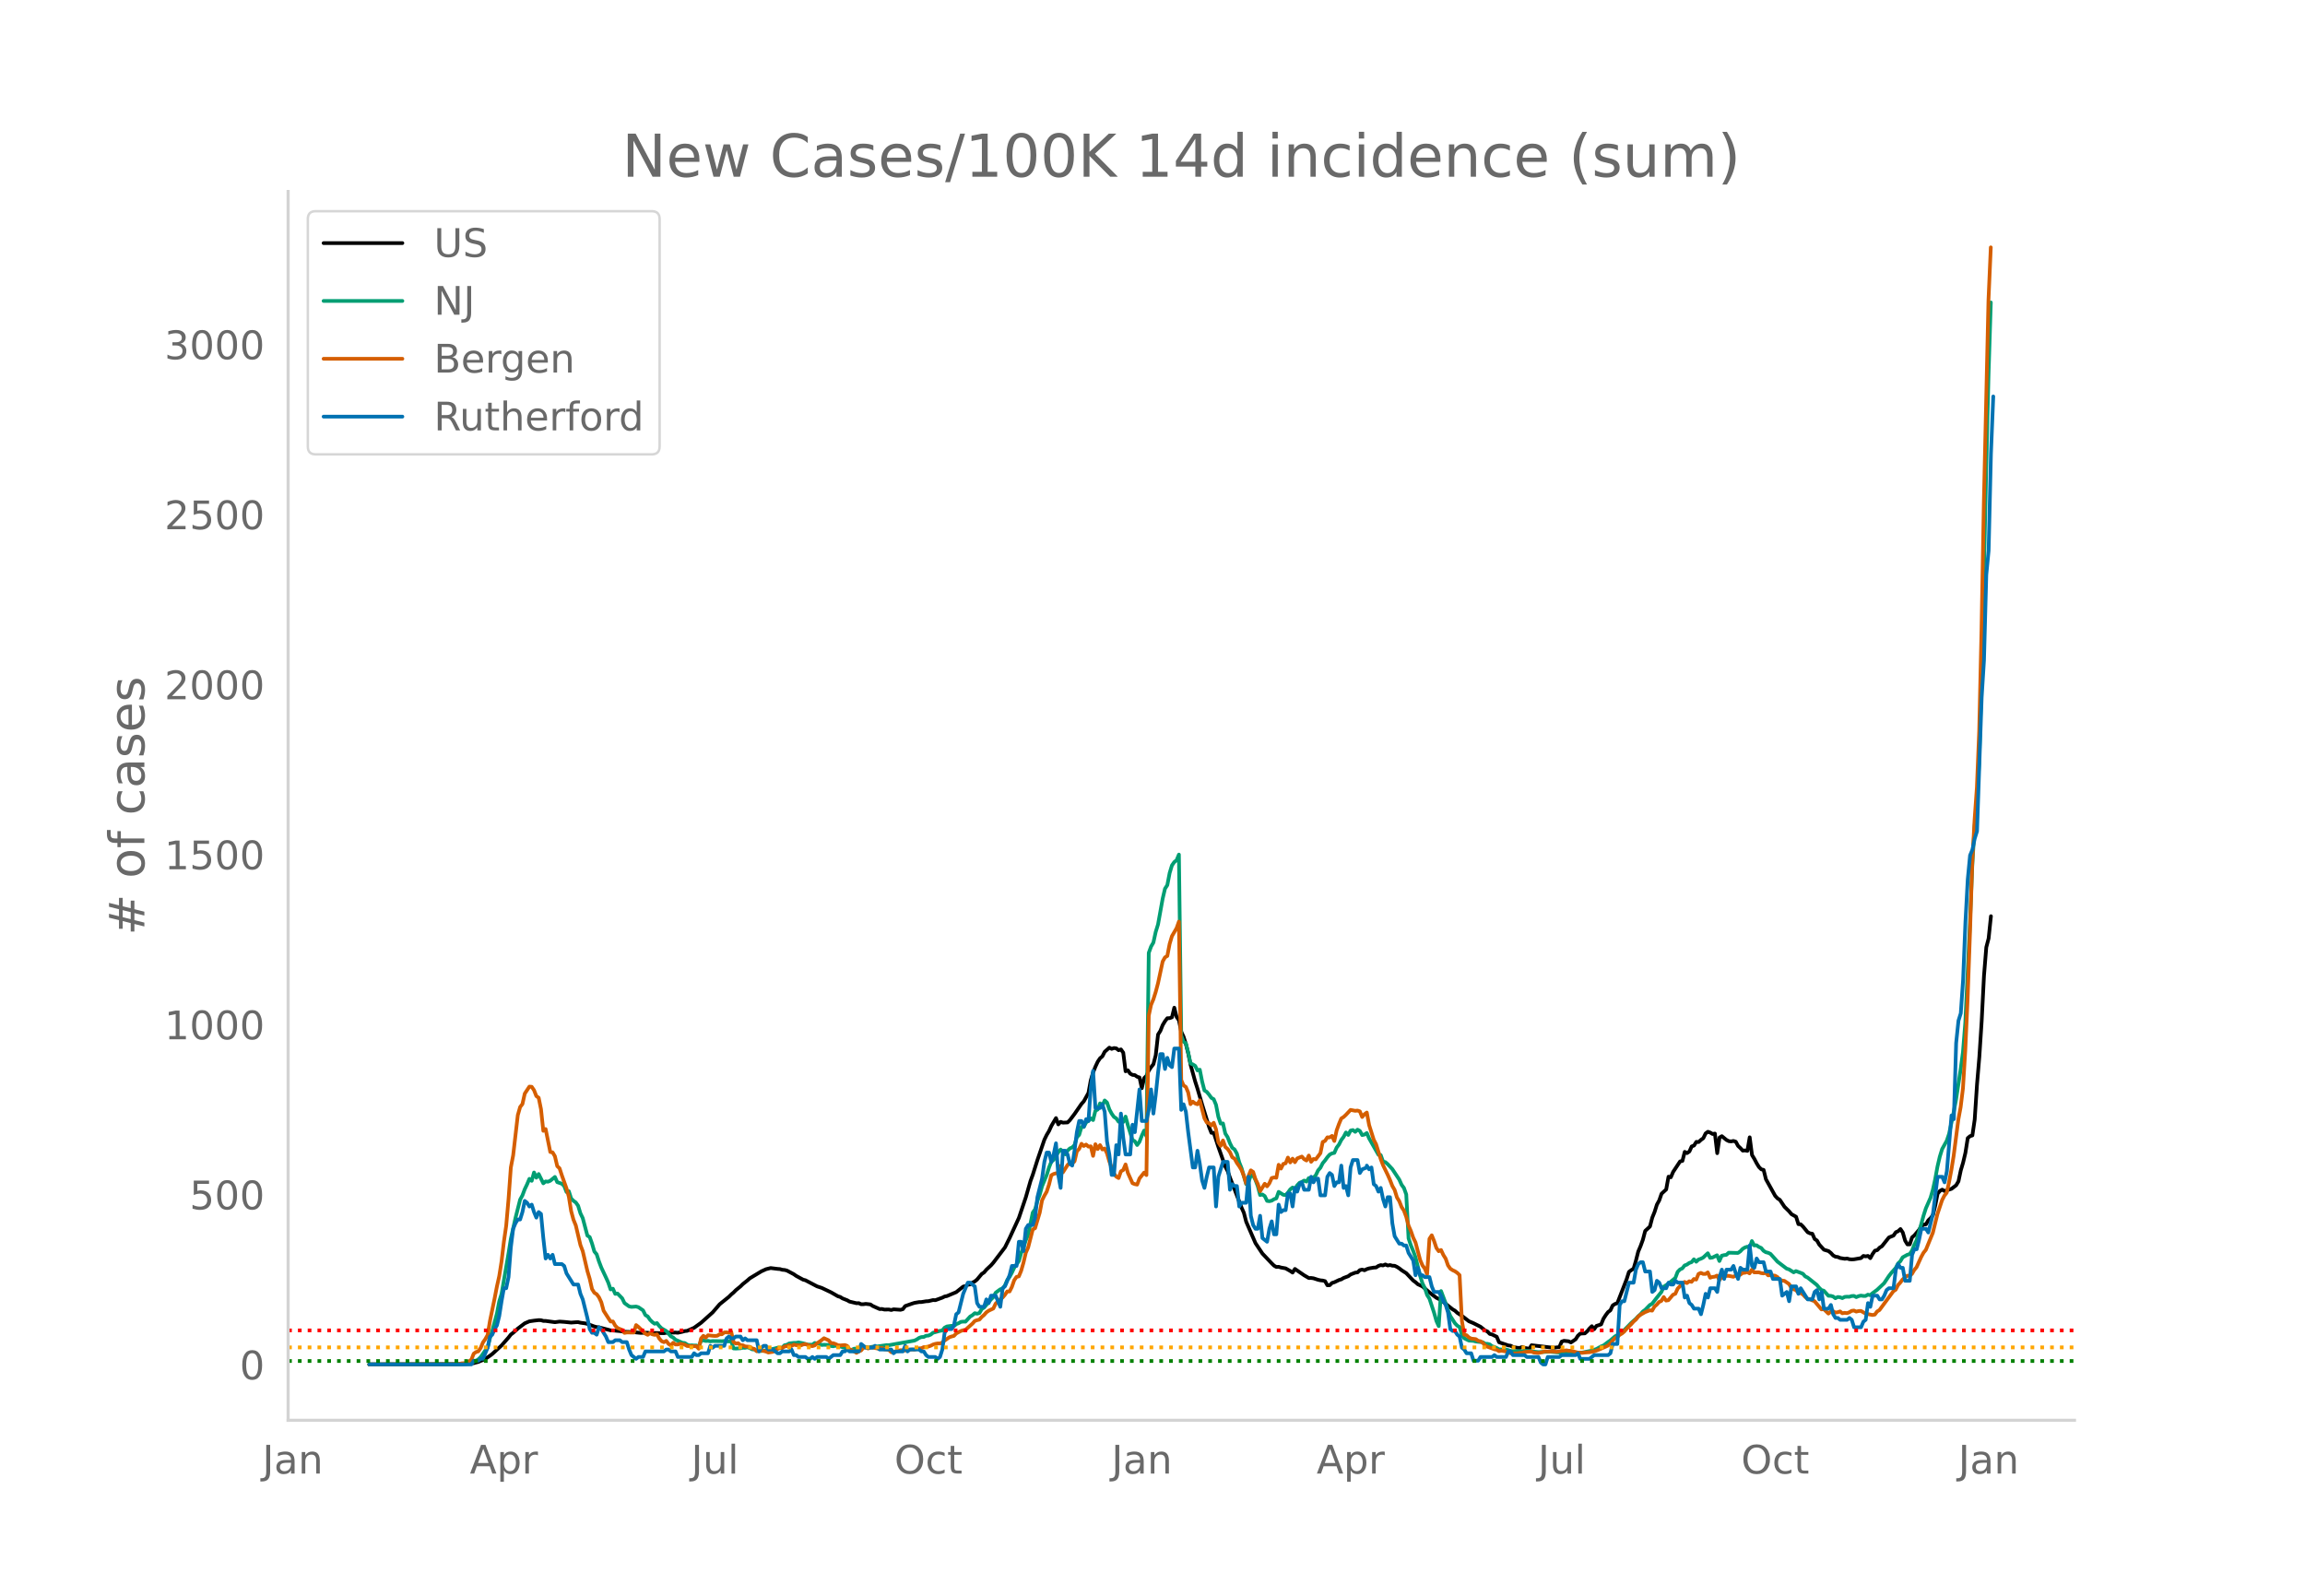 <svg height="864" viewBox="0 0 936 648" width="1248" xmlns="http://www.w3.org/2000/svg" xmlns:xlink="http://www.w3.org/1999/xlink"><defs><style>*{stroke-linecap:butt;stroke-linejoin:round}</style></defs><g id="figure_1"><path d="M0 648h936V0H0z" style="fill:#fff" id="patch_1"/><g id="axes_1"><path d="M117 576.72h725.4V77.76H117z" style="fill:none" id="patch_2"/><path clip-path="url(#pfdf7b5d69e)" d="m149.973 554.04 36.74-.09 3.77-.153 1.883-.269 1.884-.502 1.885-.785.942-.428 1.884-1.303.942-.706 3.768-3.445 2.826-3.234.942-1.202.943-.718 1.884-1.7 2.826-2.147 1.884-.81 1.884-.274 1.884-.21.942.034.943.282.942.012 3.768.516 1.884-.251 1.884.125 2.827.285 1.884-.148.942-.034.942.228 1.884.258.942.223 2.826 1.054.942.235.942.099 4.71 1.24 1.885.12 1.884.176 1.884.272 2.827.093 3.768.37 1.884-.071.942.008 1.884.303.942-.207 1.884.05 1.885.04.942-.172 3.768-.087.942.075 1.884-.411.942-.271.942-.09 2.827-1.242 2.826-2.035 4.71-4.218 1.884-2.18.942-1.108 3.769-3.04.942-.945.942-.787.942-.955 1.884-1.545.942-.929 1.884-1.497.943-.846 4.71-2.84 1.884-.858 1.884-.478 2.826.356.943.066.942.283.942.078.942.236 2.826 1.498.942.674 2.826 1.532.942.241 4.71 2.473 1.885.62 3.768 1.787 2.826 1.62.943.284.942.596 1.884.733.942.543 2.826.668.942-.034.942.444.942-.015.942-.13 1.885.216.942.64 2.826 1.254.942-.043.942.232 1.884-.013.942.203.942-.287 2.827.2.942-.268.942-1.253 2.826-1.002.942-.295 1.884-.317.942-.02 1.884-.306.943-.047 1.884-.448.942.054 2.826-1.027.942-.47.942-.184 3.768-1.59 2.827-2.256.942-.21.942-.539.942-.127.942-.746.942-.472.942-.79 1.884-2.24.942-.628.942-1.12 1.885-1.769.942-1.065 4.71-6.208 1.884-3.789 3.769-8.178 2.826-8.388 1.884-6.582.942-2.566 1.884-5.965 2.826-8.263.942-1.936.943-1.572.942-2.07 1.884-3.19.942 2.553.942-1.025.942.321 1.884-.085.942-.951 1.884-2.487 2.827-4.099.942-1.048 1.884-3.407.942-5.142.942-3.142.942-2.362.942-2.023.942-1.398.942-.796.942-1.837 1.885-1.674.942.496.942-.336.942.126.942.761.942-.339.942 1.335.942 7.555.942-.392.942 1.352.942.5.942.089.943.668.942.281.942 4.373.942-4.11.942-.92.942-2.117.942-1.405.942-1.186.942-3.653.942-8.409.942-1.475.942-2.365.942-1.57.943-1.217.942-.016.942-.357.942-3.897.942 3.762.942 1.334.942 4.657.942 2.023.942 2.965.942 3.78.942 4.595 1.884 6.842.943 2.935 1.884 6.432 2.826 9.13.942 2.368.942-.03 1.884 5.764 2.826 7.989.943 1.783.942 2.676 1.884 4.84 2.826 7.35.942 2.104.942 3.642 3.768 8.67 2.827 4.244 3.768 3.968.942.925.942.542.942-.06.942.29 1.885.339 1.884 1.07.942.637.942-1.475 3.768 2.594 1.884 1.096.942-.02.942.13 1.885.61.942.214.942.091.942.247.942 1.674.942-.035.942-.914.942-.283 1.884-.903.942-.275.942-.571 1.885-.703.942-.704 1.884-.743.942-.11.942-.921.942-.22.942.286.942-.477.942-.298 1.884-.316.943-.05.942-.635.942-.329.942.147.942-.41.942.431.942-.192.942.266.942.04.942.446.942.598.942.749 1.885 1.206 2.826 2.986.942.678.942.835 1.884.878 2.826 2.447 1.884 1.466.943.707 1.884.928 4.71 3.768.942.543.942.873 1.884 1.22 2.827 2.185 1.884.803 2.826 1.43 1.884 1.534.942.39.942.997.942.223 1.885.93.942 2.23 3.768 1.29.942.115.942.503 1.884.357.942.027.942-.404.943.45.942.103.942.306.942-1.544 8.478 1 .943-.017 1.884-.228.942-2.22.942-.326 1.884.199.942.473 1.884-1.283.942-1.453.942-.858 1.885-.102.942-.834.942-1.147.942-.929.942 1.218.942-1.337 1.884-.613.942-2.297.942-1.474.942-1.244.942-.684.942-2.008.943-.582.942-.35 3.768-9.706.942-2.964.942-.726.942-.584.942-3.239.942-3.71.942-2.212.943-2.586.942-3.589L670 498.05l.942-3.602.942-2.325.942-2.971.942-1.7.942-2.724 1.884-1.726.942-5.189.942.253.943-2.2 2.826-4.262.942-.19.942-3.679.942.5.942-.646.942-2.063.942-.359.942-1.49.942.069.942-.88.943-.671.942-1.952.942-.67.942.342.942.56.942-.16.942 7.958.942-6.35.942-.558 1.884 1.548.942.476.942.11.943-.196.942.318.942 1.716.942.876.942 1.032.942-.089.942.188.942-5.52.942 7.202.942 1.543.942 1.797.942 1.528.942.94.943.223.942 3.798 3.768 6.769.942 1.008.942.594 1.884 2.812 1.884 1.851.942 1.14 1.885 1.071.942 2.992.942.074.942.924 1.884 2.29.942.45.942.155.942 2.132.942.628.942 1.655 1.885 2.065 1.884.566.942.762.942 1.016.942.506.942.117.942.414 1.884.31.942-.106.942.284.943.075.942-.048 2.826-.487.942-.88.942.187.942-.19.942.908.942-1.709.942-1.346.942-.199.942-1.012.943-.57 2.826-3.558 1.884-.775.942-1.364.942-.412.942-.877.942 1.42.942 3.275.942 1.545.942-.015.943-2.848.942-.791 1.884-2.249.942-1.413.942-.719.942-.134.942-1.622.942-.893.942-1.227.942-3.898.942-4.777.942-1.121.943-.522.942.565 2.826-.903 1.884-1.447.942-1.595.942-4.436.942-3.174.942-3.982.942-5.955.942-.8.943-.294.942-6.453.942-14.327.942-11.103.942-14.446.942-18.459.942-11.638.942-3.586.942-9.01h0" style="fill:none;stroke:#000;stroke-linecap:round;stroke-width:1.5" id="line2d_1"/><path clip-path="url(#pfdf7b5d69e)" d="m149.973 554.04 36.74-.078 2.827-.196 1.884-.388.942-.478.942-.247.942-.684.942-.895 1.885-2.724.942-1.118.942-3.837.942-2.997 1.884-7.016.942-4.932.942-3.06 2.826-16.434.942-5.89 1.885-8.486 1.884-7.445.942-1.735.942-2.506.942-1.966.942-2.234.942.803.942-3.39.942 2.104.942-1.48 1.885 3.78.942-.778.942.124.942-.396 1.884-1.54.942 2.104 1.884.653.942.908.942 2.444.942-.314.943 2.952.942.952.942.662.942 1.328.942 3.078.942 1.954 1.884 7.09.942.603.942 2.636.942 3.216.942 1.145.942 2.908.943 2.473 1.884 4.013.942 2.088.942 2.77.942-.28.942 2.099.942-.138 1.884 1.934.942 1.937 1.884 1.355.943.196 1.884-.14.942.268 1.884 1.287.942 1.915.942.54.942 1.342.942.95.942.685.942-.267.942 1.21.943.941 1.884 1.068 1.884 2.174.942.502.942.872 2.826 1.245.942.09.942.649.942.34.943-.057.942.093.942-.031.942.61.942-2.625.942-.062.942.236.942-.051.942.205.942-.112 3.769.062.942-.094 1.884.18.942-.146.942 2.996.942.046 1.884-.112.942-.208.942.003.942-.2.943.321.942.523.942.043.942.622 1.884.005 3.768-.585 2.826-.747 1.885-.027.942-.995.942-.165.942-.547 1.884-.228h.942l.942-.206 1.884.378 1.884.547 1.885.025.942-.703 1.884.329.942.478.942-.074 1.884.063.942.426.942.11.942-.251.942.305.943.051 1.884.552.942.542.942.33.942-.11.942-.432 1.884-.056.942.017.942-.433.942-.247.942.317 1.885-.42.942.04 4.71-.672.942.023 10.363-1.86.942-.469.942-.623.942-.35.942-.031.942-.494.943-.07.942-.394.942-.755 2.826-.77.942-.157.942-1.141.942-.493 1.884-.26.942.14.942-.827.943-.359.942-.555.942-.109.942.02 1.884-2.067.942-.558.942-.81.942.211.942-.28.942-1.624.942-.588 2.827-3.322.942-.9.942-1.813 1.884-1.395.942-.273.942-1.3.942-2.197.942-1.243.942-1.735.942-2.01 1.885-2.684.942-3.312.942-2.168.942-3.02.942-2.209 1.884-8.993.942-1.323.942-3.424.942-2.504.942-3.452 1.884-4.558.943-3.04.942-2.367.942-.774 1.884-3.07.942-1.086.942.857.942 1.086.942-1.51.942-.901.942-.387.942-.95.942-3.167.943-1.018.942-3.206.942.028.942-1.867.942-.628.942-1.006.942.692.942-3.79.942-.49.942-2.5.942.995.942-2.174.943.837.942 2.747.942 1.761.942 1.33.942.609.942 1.357.942-.538.942.647.942-2.192.942 3.484 1.884 6.045.942.48.943 1.528.942-1.307.942-2.496.942-2.052.942 2.34.942-74.501.942-2.583.942-1.621.942-4.314.942-3.05 1.884-10.474.942-4.032.943-1.444.942-4.913.942-3.103.942-1.343.942-.759.942-2.279.942 73.441.942 2.545.942.642.942 3.78.942 4.385.942.41.942.58.943 1.857.942-.295.942 4.77.942 3.647.942.589.942 1.127.942 1.318.942.526.942 2.296.942 4.863.942 2.735.942-.044.942 4.101.943 1.462.942 2.46.942 1.863.942.684.942 1.695.942 3.504.942 2.359 1.884 6.514.942-.751.942-2.795.942.02.942 1.837.943 2.538.942 3.577.942-.222.942.651.942 1.946.942.126.942-.213.942-.587.942-.345.942-2.639 1.884 1.185.943.129.942-1.014.942-1.312.942-.76.942.617.942-1.505.942-1.021.942-.372.942-.54.942.417.942-1.43.942.498.942-.666.943-.965.942-1.989.942-1.079.942-1.845.942-1.116.942-1.312.942-1.053.942-.499.942-.202.942-2.15.942-1.242.942-1.858.942-1.242.943-1.798.942 1.002.942-1.766.942-.213.942.72.942-.874.942.497.942 1.696.942-.225.942-.603.942 2.185 3.769 6.606.942.164.942 2.627.942.23.942.813 1.884 2.021 2.826 4.262.942 2.112.942 1.269.943 2.632.942 17.85.942 2.844.942 2.258.942 2.602 1.884 7.551.942 3.033.942 1.866.942 2.853.942 1.47 1.884 5.728.943 3.316.942 2.107.942-14.237 1.884 4.957.942 2.823.942 2.385 1.884 2.91.942.987.942.559.942 3.241.943 1.325 1.884.912 1.884.137.942.267 1.884.195.942.088.942.608.942.036.942.235.942.757.943.266.942.435.942.558.942.031.942.143.942-.164 1.884.63 1.884.068 2.826.017.943-.142 1.884.052.942.042.942.233 1.884.205 4.71-.176 4.71.428 1.885-.04 4.71.14 1.884-.192 3.769-.794 1.884-.64 1.884-1.05.942-.352 1.884-1.43.942-.645 1.885-1.65 1.884-.962.942-.67 2.826-2.86.942-.983 1.884-1.657.942-1.019.942-.825.943-1.12.942-.68 1.884-1.944.942-.529 1.884-2.445 1.884-2.335.942-2.149 1.884-1.2 2.827-2.349.942-2.478.942-.963.942-.436.942-1.187.942-.354.942-.664.942-.31.942-1.164.942.98.942-.896.942-.317.943-.477 1.884-1.75.942 1.873.942-.14 1.884-.92.942 2.338.942-2.154.942-.242.942-.112.942-.87 3.769.099.942-.647.942-.993.942-.583.942-.304.942.51.942-2.815.942 1.783.942-.065.942.665.942.404.943 1.146.942.6.942.233.942.433 1.884 2.07.942 1.07 3.768 2.873.942.29 1.885 1.203.942-.503 1.884.702.942.39.942 1.071.942.45 3.768 3.001.942 1.16.943.928.942.254 1.884 2.074.942.017.942.262.942.71.942-.507.942.12.942.344.942-.496.942-.083.942.035.943-.298.942-.056.942.499.942-.409.942-.216.942.141.942.014.942-.542.942.22.942-.8 1.884-1.39 2.827-2.666 1.884-2.834.942-1.238 1.884-2.125.942-1.828.942-.887.942-1.598 1.884-1.05.942-.26.943-1.367.942-2.35.942-1.928 1.884-6.55.942-3.444.942-2.944 1.884-4.285.942-3.187.942-4.3.942-5.16.942-4.052.943-3.067 1.884-3.396.942-2.8 1.884-8.853.942-5.022 1.884-12.367.942-7.065.942-11.89 1.884-40.395.943-23.141.942-16.04.942-10.032.942-16.848.942-33.4 1.884-84.387.942-38.473.942-29.705h0" style="fill:none;stroke:#009e73;stroke-linecap:round;stroke-width:1.5" id="line2d_2"/><path clip-path="url(#pfdf7b5d69e)" d="m149.973 554.04 33.915-.104 2.826-.148.942-.207.942-.015 1.884-.77.942-.711.942-2.415.942-.652.942-.296.942-1.392.943-2.237.942-1.333.942-1.689.942-5.703 1.884-9.095.942-4.888.942-4.207.942-5.984.942-7.94.942-6.533.942-10.694.942-12.947.943-4.918 1.884-16.324.942-3.303.942-1.215.942-4.236 1.884-2.844.942.074.942 1.378.942 2.414.942.652.942 4.636.943 8.8.942-.727 1.884 9.318.942.163.942 1.57.942 4.014.942.874.942 2.888 1.884 5.274.942 3.362.943 5.881.942 3.466.942 2.311 1.884 8 .942 2.473 1.884 8.058.942 3.17.942 4.148.942 1.51.942.593.942 1.244.943 2.015.942 3.466 1.884 2.933.942 1.422.942-.015.942 1.704.942.948 1.884.8.942 1.185.942-.163 2.827.03.942-3.037.942.74 2.826 2.74.942.475.942-.696.942.488.942.223.942-.208.942 1.718.943 1.052.942.4.942-.503.942 1.229.942.607.942-1.096.942.711h.942l.942-.326 1.884.4.942.548 2.827.074.942.045.942.977.942-4.162.942-1.081.942.755.942-.977 1.884.207.942.074.942-.089.942-.592.943-.015.942-.726.942-.045.942.163.942-.414.942 4.192.942.607.942-.133.942.814.942.015.942.474 1.885.148.942.623.942.251.942.919.942-.356.942.045 1.884.444.942.4 1.884-.296.942-.504.942-.666.943-.386.942.03.942-.652.942-.133.942-.385.942.34.942-.577.942.237 1.884.118.942-.4.942-.133 1.885.667.942.148.942-.297.942-.859 1.884-1.303.942-.756 1.884.845.942 1.125.942.06.942.34.942.49.943.073 1.884-.163.942.341.942 1.452.942.237 1.884 1.14.942-.577.942-.386.942-1.17.942-.103.942.459.943-.34.942-.03 1.884.37 1.884-.222.942.533.942.089.942.207.942.904.942-.074.942-.356.942-.06.943-.34.942.148.942-.015.942-.385.942.06.942-.09.942.06.942-.326.942-.178.942-.059.942-.444.942-.06.943-.177.942-.326.942-.489.942-.281.942-.163.942.014.942-.37.942-.815 1.884-1.318.942-.34.942-.223.942-1.007 1.885-1.007.942-.297.942-.163 2.826-2.533.942-1.066.942-.34.942-.223.942-1.081.942-.785.942-1.082.943-.666 1.884-.89.942-1.984 1.884-1.807.942-.652.942-1.111.942-1.378.942.015.942-1.851.942-2.711.942-1.348.943-.222.942-2.281.942-3.289.942-4.014.942-2.118 1.884-7.348.942-.518 1.884-6.296.942-4.992.942-1.896.942-1.614.943-2.874.942-3.822.942-.518.942-.267.942-.118.942-2.904.942 2.622 1.884-2.962.942-.963.942.34.942-.858.942-4.06.943-1.021.942-2.06.942.89.942-.578.942.83.942-.12.942 3.882.942-4.726.942 1.956.942-1.6.942 1.763.942-.385.943 1.97.942 3.273 1.884 4.963.942 1.23.942.562.942-2.726.942-.533.942-2.266.942 3.422 1.884 4.206.942.37.943.193.942-2.503 1.884-2.37.942 1.007.942-64.762.942-4.384.942-2.237.942-2.978.942-3.555 1.884-8.813.942-1.689.943-.563.942-4.903.942-3.14 1.884-3.244.942-2.667.942 64.318.942 2.207.942.607.942 2.252.942 4.755.942-1.022.942.726.943.34.942-1.6 1.884 7.274.942 1.688.942.326.942.933.942-1.11.942 2.68.942 5.2.942 1.496.942-2.192.942 2.651.943.785.942 1.304.942 2.088.942.563.942 1.733.942 1.319.942 1.555.942 2.4.942 3.096.942-3.067.942-2.296.942.637.942 2.933.943 1.94.942 2.978 1.884-3.036.942 1.037.942-1.245.942-2.133.942-.222.942.118.942-5.273.942 1.555.942-1.91.943-.237.942-2.326.942 1.97.942-1.54.942 1.451.942-1.54 1.884-.756.942 1.067.942.533.942-2.015.942 2.548.942-1.14.943.133 1.884-2.489.942-4.562.942-.444.942-1.437.942.03.942-.608.942 2.06.942-4.311.942-2.593.942-2.251.942-.578.943-.889 1.884-2 1.884.37.942-.103.942.326.942 2.296.942-1.126.942-.696.942 5.08 1.884 5.985.943 1.822 1.884 6 .942 2.488 1.884 3.881.942 2.118.942 2.43.942 1.629.942 3.037.942 1.525.942 2.385.942 1.422.943 2.548.942 3.585.942 2.148.942 2.71.942 1.97 1.884 7.126.942 2.177.942 1.304.942 2.325.942-14.413.942-1.437.942 2.311.943 2.83.942 1.318.942-.489.942 2.015.942 1.496.942 2.725.942 1.348.942.622.942.43.942.652.942.918.942 18.575.943 5.6.942.222.942.903.942.474 1.884.223.942.666.942.193.942.622.942 1.052.942.548 1.884.681.943.356.942.177.942.593.942-.193 1.884.311.942.43.942.281.942.119 1.884-.06.942-.192.942-.044.943-.311 1.884-.178h.942l.942.4 1.884.192 1.884-.444.942-.252.942.104 1.884-.045 1.885.149 1.884-.445.942-.015.942-.148.942.163.942.015 2.826.74 1.884.09.943-.134 1.884-.118 1.884-.311 1.884-.726 2.826-1.215.942-.46.942-.858.942-1.156.943-.962.942-.49.942-.858.942-.563.942-.785.942-1.126 1.884-1.867.942-1.066.942-.815.942-1.2.942-.755 1.885-1.067 1.884-.74.942.148.942-1.644.942-.8.942-1.082.942-.43.942-1.555.942 1.422.942-.148 1.885-2.222.942-.385.942-2.088.942-.993.942-.726.942-.992.942.444.942-.726.942.237.942-1.155.942.222.942-2.28.942-.43.943.414.942.015.942-.637.942 2.163.942-.311.942-.104.942-.444.942 1.822.942-1.17.942-.326.942-.193.942-.03 1.885.385.942-.459.942-.044.942-.326.942-.726.942-.089.942-.296.942.548.942-1.496.942 1.096 1.884-.015.942.311.943.119.942-.252.942 1.037.942-.044 1.884.192.942.548.942 1.111.942.326.942.104 1.884 1.259.942 1.54.943.637.942.311.942 1.037.942.178.942.563.942 1.022.942.785.942.074.942.519.942.325 2.827 3.348.942-.118 1.884 1.807.942-.785.942-.178.942.563.942-.133.942-.341.942.755.942-.177.942.118.942-.326.943-.592.942-.134.942.43.942-.222.942-.06 1.884 1.097 2.826.577.942-.177.942-1.26.942-.577 5.653-7.644.942-.622.942-1.881.942-1.037.942-1.259 1.884-1.51.942.029.943-.74.942-1.616.942-1.14 1.884-4.148.942-1.718.942-1.155 2.826-6.903 1.884-7.644 1.885-5.643.942-1.837.942-1.185.942-4.252.942-4.947.942-5.851 1.884-14.606.942-5.08.942-7.688.942-15.361.942-20.812.942-26.071.943-29.181.942-17.39.942-13.332.942-22.93.942-40.914.942-51.667 1.884-82.36.942-21.434h0" style="fill:none;stroke:#d55e00;stroke-linecap:round;stroke-width:1.5" id="line2d_3"/><path clip-path="url(#pfdf7b5d69e)" d="M149.973 554.04h41.451l.942-1.509h1.884l.942-.754h.943l1.884-4.527.942-4.527.942-.754.942-2.263.942-1.51.942-3.772.942-6.035.942-5.281h.942l.942-4.527.942-12.071.943-7.544.942-2.264.942-1.509h.942l.942-3.017.942-4.527.942.754.942 1.51.942-.755.942 3.018.942 2.263.942-2.263.942.754.943 9.808.942 8.299.942-1.51.942 1.51.942-1.51.942 3.773h2.826l.942.754.942 3.018 2.827 4.527h1.884l.942 3.772.942 2.263 1.884 7.545.942 4.527.942 1.508h.942l.942.755.942-3.018.943.755 1.884 3.017.942 2.264h1.884l.942-.755h1.884l.942.755h1.884l.942 3.017.943 2.264 1.884 1.509.942-.755h1.884l.942-2.263h7.537l.942-.755h.942l.942.755h1.884l.942 2.263h5.653l.942-1.509.942.755h.942l.942-.755h2.826l.942-3.017.942.754.942-.754h3.769l.942-3.018.942-.755.942.755h.942l.942-.755h1.884l.942 1.51.942-.755.942.754h3.769l.942 4.527.942-1.509.942-.754h.942l.942 1.508h1.884l1.884 1.51h.943l.942-.755h2.826l.942-.755.942 2.264h.942l.942.754h2.826l.942.755h.943l.942-.755.942.755.942-.755h3.768l.942.755 1.884-1.51h2.827l.942-1.508h.942l.942-.755.942.755h3.768l.942-3.018 1.884 1.509h2.827l.942-.754 1.884 1.508h4.71l.942 1.51.942-.755h2.827l.942-2.263.942 2.263.942-.755h3.768l.942.755h.942l.942 1.509.943.754h2.826l.942.755.942-.755.942-3.018.942-6.79.942-1.508h1.884l.942-1.51.942-4.526.943-.754 1.884-7.545 1.884-4.527h.942l1.884 1.51.942 6.79.942 1.508h1.884l.942-3.018.943 1.51.942-3.018h1.884l1.884 4.526.942-7.544.942-.755 1.884-4.526.942-3.773h1.884l.943-9.807h.942l.942 3.772.942-9.053.942-1.51h1.884l.942-3.017.942-8.299 1.884-7.544.942-6.79.942-3.773h.943l.942 3.773.942-3.018.942-4.527.942 12.826.942 5.28.942-15.088h.942l.942 1.509.942 3.772.942.754.942-6.035.942-7.545.943-4.526h.942l.942 2.263.942-3.018.942.755.942-13.58.942-6.79.942 15.089h1.884l.942-1.51.942 3.019.943 12.07.942 5.282.942 8.299h.942l.942-12.071.942 3.772.942-16.598.942 9.808.942 6.79h1.884l.942-12.071.942 3.017 1.885-17.352.942 12.826h1.884l.942-4.527.942-8.299.942 9.808.942-7.544.942-9.054.942-7.544h.942l.942 6.035.943-4.526.942 3.017.942.755.942-7.545h1.884l.942 24.897.942-2.263.942 3.018.942 8.298 1.884 14.335h.942l.943-6.79.942 5.281.942 6.79.942 3.018.942-4.527.942-3.772h1.884l.942 15.843.942-12.07 1.884-6.036h1.885l.942 11.316.942-2.263.942.754h.942l.942 8.3.942-1.51h1.884l.942-10.562.942 15.843.942 3.773.942 1.509h.943l.942-5.282.942 9.054 1.884 1.509.942-5.281.942-3.018.942 5.28h.942l.942-12.07.942 3.018.942-.755h.943l.942-6.79h.942l.942 5.281.942-7.544.942 1.509.942-3.018.942-.755.942 3.018h1.884l.942-5.28.942 2.262.943-1.508h.942l.942 6.79h1.884l.942-7.545.942-1.509.942.755.942 4.526.942-1.509h.942l.942-6.79.942 9.054.943-.755.942 3.773.942-11.317.942-3.018h1.884l.942 5.281.942-1.509 1.884-.754v-.755l.942 1.51.942-.755.942 6.79.943.754.942 2.264.942-1.51.942 4.527.942 3.018.942-3.772h.942l.942 10.562.942 5.281 1.884 3.018h.942l.942.755h.943l.942 3.017 1.884 3.018.942 6.036.942-3.018.942 3.018h.942l.942.754h1.884l.942 3.772.942 2.264h1.885l.942 1.509.942 2.263.942 1.509.942 3.018.942 6.79.942.754h.942l.942 1.509.942.754.942 4.527.943.754.942 1.51h1.884l.942 3.017h1.884l.942-1.509h4.71l.943-.754.942.754h3.768l.942-2.263h.942l.942 1.509h4.71l.943.754h4.71l.942 2.264.942.754h.942l.942-3.018h4.71l.943-.754h5.652l.942-.755.942 2.264h3.769l1.884-1.51h5.652l.942-.754.942-3.772h1.885l.942-15.843.942-1.51h.942l1.884-7.544h1.884l.942-5.28.942-2.264.942-.754h.943l.942 3.772H670l.942 8.299.942-.755.942-3.772.942.754.942 2.264h1.884l.942-2.264.942.755h.943l.942-1.509.942.754h1.884l.942 6.036.942-.754.942 3.017.942.755.942 1.509h1.884l.942 2.263.943-3.772.942-4.527.942 1.509.942-3.772h1.884l.942 1.509.942-6.036.942-3.018.942 3.773.942-3.773h1.884l.943-1.509.942 3.018.942 2.264.942-4.527.942.754h1.884l.942-9.807.942 8.298.942.755.942-3.772.942 1.509h1.885l.942 3.772h1.884l.942 3.018h2.826l.942 6.79 1.884-1.51.942 3.773.942-6.036h1.885l.942 3.018.942-2.263 2.826 4.526h1.884l.942-3.017.942-.755.942 3.772.943-3.017.942 6.79h1.884l.942-1.51.942 3.773.942 1.509h.942l.942.754h2.826l.942-.754.943.754.942 3.018h2.826l.942-2.263.942-.755.942-6.79.942 1.51.942-4.527h1.884l.942 1.508h.943l.942-1.508.942-2.264.942-.754h1.884l.942-7.545.942-2.263.942 1.509h.942l.942 5.281h1.884l.943-10.562.942-2.264h.942l.942-3.772.942-4.526h1.884l.942 1.508 1.884-7.544 1.884-15.089h1.885l.942 2.263.942-4.526 1.884-22.634.942 1.51.942-30.933.942-9.053.942-3.018.942-13.58.942-23.388.942-17.352.942-9.808.943-2.263.942-4.527.942-3.018 1.884-54.32.942-15.088.942-34.705.942-9.808.942-39.23.942-23.389h0" style="fill:none;stroke:#0072b2;stroke-linecap:round;stroke-width:1.5" id="line2d_4"/><path clip-path="url(#pfdf7b5d69e)" d="M117 552.66h725.4" style="fill:none;stroke:green;stroke-dasharray:1.5,2.475;stroke-dashoffset:0;stroke-width:1.5" id="line2d_5"/><path clip-path="url(#pfdf7b5d69e)" d="M117 547.136h725.4" style="fill:none;stroke:orange;stroke-dasharray:1.5,2.475;stroke-dashoffset:0;stroke-width:1.5" id="line2d_6"/><path clip-path="url(#pfdf7b5d69e)" d="M117 540.231h725.4" style="fill:none;stroke:red;stroke-dasharray:1.5,2.475;stroke-dashoffset:0;stroke-width:1.5" id="line2d_7"/><path d="M117 576.72V77.76" style="fill:none;stroke:#d3d3d3;stroke-linecap:square;stroke-linejoin:miter;stroke-width:1.25" id="patch_3"/><path d="M117 576.72h725.4" style="fill:none;stroke:#d3d3d3;stroke-linecap:square;stroke-linejoin:miter;stroke-width:1.25" id="patch_4"/><g id="matplotlib.axis_1"><g id="xtick_1"><g style="fill:#696969" transform="matrix(.16 0 0 -.16 106.552 598.378)" id="text_1"><defs><path d="M9.813 72.906h9.859V5.078q0-13.187-5-19.14-5-5.954-16.094-5.954h-3.75v8.297h3.078q6.531 0 9.219 3.672Q9.813-4.39 9.813 5.078z" id="DejaVuSans-74"/><path d="M34.281 27.484q-10.89 0-15.093-2.484-4.204-2.484-4.204-8.5 0-4.781 3.157-7.594 3.156-2.797 8.562-2.797 7.485 0 12 5.297 4.516 5.297 4.516 14.078v2zm17.922 3.72V0H43.22v8.297Q40.14 3.328 35.547.953q-4.594-2.375-11.234-2.375-8.391 0-13.36 4.719Q6 8.016 6 15.922q0 9.219 6.172 13.906 6.187 4.688 18.437 4.688h12.61v.89q0 6.203-4.078 9.594-4.078 3.39-11.453 3.39-4.688 0-9.141-1.124-4.438-1.125-8.531-3.375v8.312q4.921 1.906 9.562 2.844 4.64.953 9.031.953 11.875 0 17.735-6.156 5.86-6.14 5.86-18.64z" id="DejaVuSans-97"/><path d="M54.89 33.016V0h-8.984v32.719q0 7.765-3.031 11.61-3.031 3.858-9.078 3.858-7.281 0-11.484-4.64-4.204-4.625-4.204-12.64V0H9.08v54.688h9.03v-8.5q3.235 4.937 7.594 7.374Q30.078 56 35.797 56q9.422 0 14.25-5.828 4.844-5.828 4.844-17.156z" id="DejaVuSans-110"/></defs><use xlink:href="#DejaVuSans-74"/><use x="29.492" xlink:href="#DejaVuSans-97"/><use x="90.771" xlink:href="#DejaVuSans-110"/></g></g><g id="xtick_2"><g style="fill:#696969" transform="matrix(.16 0 0 -.16 190.773 598.378)" id="text_2"><defs><path d="M34.188 63.188 20.797 26.906h26.812zm-5.579 9.718h11.188L67.578 0h-10.25l-6.64 18.703h-32.86L11.188 0H.78z" id="DejaVuSans-65"/><path d="M18.11 8.203v-29H9.077v75.484h9.031v-8.296q2.844 4.875 7.157 7.234Q29.594 56 35.594 56q9.968 0 16.187-7.906 6.235-7.907 6.235-20.797T51.78 6.484q-6.218-7.906-16.187-7.906-6 0-10.328 2.375-4.313 2.375-7.157 7.25zm30.578 19.094q0 9.906-4.079 15.547-4.078 5.64-11.203 5.64-7.14 0-11.218-5.64-4.079-5.64-4.079-15.547 0-9.906 4.078-15.547 4.079-5.64 11.22-5.64 7.124 0 11.202 5.64t4.078 15.547z" id="DejaVuSans-112"/><path d="M41.11 46.297q-1.516.875-3.297 1.281Q36.03 48 33.89 48q-7.625 0-11.703-4.953-4.079-4.953-4.079-14.234V0H9.08v54.688h9.03v-8.5q2.844 4.984 7.375 7.39Q30.031 56 36.531 56q.922 0 2.047-.125 1.125-.11 2.484-.36z" id="DejaVuSans-114"/></defs><use xlink:href="#DejaVuSans-65"/><use x="68.408" xlink:href="#DejaVuSans-112"/><use x="131.885" xlink:href="#DejaVuSans-114"/></g></g><g id="xtick_3"><g style="fill:#696969" transform="matrix(.16 0 0 -.16 280.69 598.378)" id="text_3"><defs><path d="M8.5 21.578v33.11h8.984V21.922q0-7.766 3.016-11.656 3.031-3.875 9.094-3.875 7.265 0 11.484 4.64 4.234 4.64 4.234 12.656v31h8.985V0h-8.984v8.406Q42.047 3.422 37.718 1q-4.313-2.422-10.032-2.422-9.421 0-14.312 5.86Q8.5 10.296 8.5 21.578zM31.11 56z" id="DejaVuSans-117"/><path d="M9.422 75.984h8.984V0H9.422z" id="DejaVuSans-108"/></defs><use xlink:href="#DejaVuSans-74"/><use x="29.492" xlink:href="#DejaVuSans-117"/><use x="92.871" xlink:href="#DejaVuSans-108"/></g></g><g id="xtick_4"><g style="fill:#696969" transform="matrix(.16 0 0 -.16 363.181 598.378)" id="text_4"><defs><path d="M39.406 66.219q-10.75 0-17.078-8.016-6.312-8-6.312-21.828 0-13.766 6.312-21.781 6.328-8 17.078-8 10.735 0 17.016 8 6.281 8.015 6.281 21.781 0 13.828-6.281 21.828-6.281 8.016-17.016 8.016zm0 8q15.328 0 24.5-10.281 9.188-10.282 9.188-27.563 0-17.234-9.188-27.516-9.172-10.28-24.5-10.28-15.375 0-24.593 10.25-9.204 10.265-9.204 27.546t9.204 27.563q9.218 10.28 24.593 10.28z" id="DejaVuSans-79"/><path d="M48.781 52.594v-8.407q-3.812 2.11-7.64 3.157-3.828 1.047-7.735 1.047-8.75 0-13.593-5.547-4.829-5.532-4.829-15.547 0-10.016 4.829-15.563 4.843-5.53 13.593-5.53 3.907 0 7.735 1.046 3.828 1.047 7.64 3.156V2.094Q45.016.344 40.984-.531q-4.015-.89-8.562-.89-12.36 0-19.64 7.765-7.266 7.765-7.266 20.953 0 13.375 7.343 21.031Q20.22 56 33.016 56q4.14 0 8.093-.86 3.953-.843 7.672-2.546z" id="DejaVuSans-99"/><path d="M18.313 70.219V54.688h18.5v-6.985h-18.5V18.016q0-6.688 1.828-8.594 1.828-1.906 7.453-1.906h9.218V0h-9.218q-10.407 0-14.36 3.875-3.953 3.89-3.953 14.14v29.688H2.687v6.984h6.594V70.22z" id="DejaVuSans-116"/></defs><use xlink:href="#DejaVuSans-79"/><use x="78.711" xlink:href="#DejaVuSans-99"/><use x="133.691" xlink:href="#DejaVuSans-116"/></g></g><g id="xtick_5"><g style="fill:#696969" transform="matrix(.16 0 0 -.16 451.352 598.378)" id="text_5"><use xlink:href="#DejaVuSans-74"/><use x="29.492" xlink:href="#DejaVuSans-97"/><use x="90.771" xlink:href="#DejaVuSans-110"/></g></g><g id="xtick_6"><g style="fill:#696969" transform="matrix(.16 0 0 -.16 534.632 598.378)" id="text_6"><use xlink:href="#DejaVuSans-65"/><use x="68.408" xlink:href="#DejaVuSans-112"/><use x="131.885" xlink:href="#DejaVuSans-114"/></g></g><g id="xtick_7"><g style="fill:#696969" transform="matrix(.16 0 0 -.16 624.548 598.378)" id="text_7"><use xlink:href="#DejaVuSans-74"/><use x="29.492" xlink:href="#DejaVuSans-117"/><use x="92.871" xlink:href="#DejaVuSans-108"/></g></g><g id="xtick_8"><g style="fill:#696969" transform="matrix(.16 0 0 -.16 707.04 598.378)" id="text_8"><use xlink:href="#DejaVuSans-79"/><use x="78.711" xlink:href="#DejaVuSans-99"/><use x="133.691" xlink:href="#DejaVuSans-116"/></g></g><g id="xtick_9"><g style="fill:#696969" transform="matrix(.16 0 0 -.16 795.21 598.378)" id="text_9"><use xlink:href="#DejaVuSans-74"/><use x="29.492" xlink:href="#DejaVuSans-97"/><use x="90.771" xlink:href="#DejaVuSans-110"/></g></g></g><g id="matplotlib.axis_2"><g id="ytick_1"><g style="fill:#696969" transform="matrix(.16 0 0 -.16 97.32 560.119)" id="text_10"><defs><path d="M31.781 66.406q-7.61 0-11.453-7.5Q16.5 51.422 16.5 36.375q0-14.984 3.828-22.484 3.844-7.5 11.453-7.5 7.672 0 11.5 7.5 3.844 7.5 3.844 22.484 0 15.047-3.844 22.531-3.828 7.5-11.5 7.5zm0 7.813q12.266 0 18.735-9.703 6.468-9.688 6.468-28.141 0-18.406-6.468-28.11-6.47-9.687-18.735-9.687-12.25 0-18.718 9.688-6.47 9.703-6.47 28.109 0 18.453 6.47 28.14Q19.53 74.22 31.78 74.22z" id="DejaVuSans-48"/></defs><use xlink:href="#DejaVuSans-48"/></g></g><g id="ytick_2"><g style="fill:#696969" transform="matrix(.16 0 0 -.16 76.96 491.076)" id="text_11"><defs><path d="M10.797 72.906h38.719v-8.312H19.828v-17.86q2.14.735 4.281 1.094 2.157.36 4.313.36 12.203 0 19.328-6.688 7.14-6.688 7.14-18.11 0-11.765-7.328-18.296-7.328-6.516-20.656-6.516-4.593 0-9.36.781-4.75.782-9.827 2.344v9.922q4.39-2.39 9.078-3.563 4.687-1.171 9.906-1.171 8.453 0 13.375 4.437 4.938 4.438 4.938 12.063 0 7.609-4.938 12.047-4.922 4.453-13.375 4.453-3.953 0-7.89-.875-3.922-.875-8.016-2.735z" id="DejaVuSans-53"/></defs><use xlink:href="#DejaVuSans-53"/><use x="63.623" xlink:href="#DejaVuSans-48"/><use x="127.246" xlink:href="#DejaVuSans-48"/></g></g><g id="ytick_3"><g style="fill:#696969" transform="matrix(.16 0 0 -.16 66.78 422.033)" id="text_12"><defs><path d="M12.406 8.297h16.11v55.625l-17.532-3.516v8.985l17.438 3.515h9.86V8.296H54.39V0H12.406z" id="DejaVuSans-49"/></defs><use xlink:href="#DejaVuSans-49"/><use x="63.623" xlink:href="#DejaVuSans-48"/><use x="127.246" xlink:href="#DejaVuSans-48"/><use x="190.869" xlink:href="#DejaVuSans-48"/></g></g><g id="ytick_4"><g style="fill:#696969" transform="matrix(.16 0 0 -.16 66.78 352.99)" id="text_13"><use xlink:href="#DejaVuSans-49"/><use x="63.623" xlink:href="#DejaVuSans-53"/><use x="127.246" xlink:href="#DejaVuSans-48"/><use x="190.869" xlink:href="#DejaVuSans-48"/></g></g><g id="ytick_5"><g style="fill:#696969" transform="matrix(.16 0 0 -.16 66.78 283.947)" id="text_14"><defs><path d="M19.188 8.297h34.421V0H7.33v8.297q5.609 5.812 15.296 15.594 9.703 9.797 12.188 12.64 4.734 5.313 6.609 9 1.89 3.688 1.89 7.25 0 5.813-4.078 9.469-4.078 3.672-10.625 3.672-4.64 0-9.797-1.61-5.14-1.609-11-4.89v9.969Q13.767 71.78 18.938 73q5.188 1.219 9.485 1.219 11.328 0 18.062-5.672 6.735-5.656 6.735-15.125 0-4.5-1.688-8.531-1.672-4.016-6.125-9.485-1.218-1.422-7.765-8.187-6.532-6.766-18.453-18.922z" id="DejaVuSans-50"/></defs><use xlink:href="#DejaVuSans-50"/><use x="63.623" xlink:href="#DejaVuSans-48"/><use x="127.246" xlink:href="#DejaVuSans-48"/><use x="190.869" xlink:href="#DejaVuSans-48"/></g></g><g id="ytick_6"><g style="fill:#696969" transform="matrix(.16 0 0 -.16 66.78 214.904)" id="text_15"><use xlink:href="#DejaVuSans-50"/><use x="63.623" xlink:href="#DejaVuSans-53"/><use x="127.246" xlink:href="#DejaVuSans-48"/><use x="190.869" xlink:href="#DejaVuSans-48"/></g></g><g id="ytick_7"><g style="fill:#696969" transform="matrix(.16 0 0 -.16 66.78 145.86)" id="text_16"><defs><path d="M40.578 39.313Q47.656 37.797 51.625 33q3.984-4.781 3.984-11.813 0-10.78-7.422-16.703-7.421-5.906-21.093-5.906-4.578 0-9.438.906-4.86.907-10.031 2.72v9.515q4.094-2.39 8.969-3.61 4.89-1.218 10.218-1.218 9.266 0 14.125 3.656 4.86 3.656 4.86 10.64 0 6.454-4.516 10.079-4.515 3.64-12.562 3.64h-8.5v8.11h8.89q7.266 0 11.125 2.906 3.86 2.906 3.86 8.375 0 5.61-3.985 8.61-3.968 3.015-11.39 3.015-4.063 0-8.703-.89-4.641-.876-10.203-2.72v8.782q5.624 1.562 10.53 2.344 4.907.78 9.25.78 11.235 0 17.766-5.109 6.547-5.093 6.547-13.78 0-6.063-3.468-10.235-3.47-4.172-9.86-5.782z" id="DejaVuSans-51"/></defs><use xlink:href="#DejaVuSans-51"/><use x="63.623" xlink:href="#DejaVuSans-48"/><use x="127.246" xlink:href="#DejaVuSans-48"/><use x="190.869" xlink:href="#DejaVuSans-48"/></g></g><g style="fill:#696969" transform="matrix(0 -.2 -.2 0 58.62 379.813)" id="text_17"><defs><path d="M51.125 44H36.922l-4.11-16.313h14.313zm-7.328 27.781-5.078-20.265h14.265L58.11 71.78h7.813L60.89 51.516h15.234V44h-17.14l-4-16.313h15.53V20.22H53.079L48 0h-7.813l5.032 20.219H30.906L25.875 0h-7.86l5.079 20.219H7.719v7.468h17.187L29 44H13.281v7.516h17.625l4.985 20.265z" id="DejaVuSans-35"/><path d="M30.61 48.39q-7.22 0-11.422-5.64-4.204-5.64-4.204-15.453 0-9.813 4.172-15.453 4.188-5.64 11.453-5.64 7.188 0 11.375 5.655 4.203 5.672 4.203 15.438 0 9.719-4.203 15.406-4.187 5.688-11.375 5.688zm0 7.61q11.718 0 18.406-7.625 6.703-7.61 6.703-21.078 0-13.422-6.703-21.078-6.688-7.64-18.407-7.64-11.765 0-18.437 7.64-6.656 7.656-6.656 21.078 0 13.469 6.656 21.078Q18.844 56 30.609 56z" id="DejaVuSans-111"/><path d="M37.11 75.984V68.5h-8.594q-4.828 0-6.72-1.953-1.874-1.953-1.874-7.031v-4.828h14.797v-6.985H19.922V0H10.89v47.703H2.297v6.984h8.594V58.5q0 9.125 4.25 13.297 4.25 4.187 13.468 4.187z" id="DejaVuSans-102"/><path d="M44.281 53.078v-8.5q-3.797 1.953-7.906 2.922-4.094.984-8.5.984-6.688 0-10.031-2.047-3.344-2.046-3.344-6.156 0-3.125 2.39-4.906 2.391-1.781 9.626-3.39l3.078-.688q9.562-2.047 13.593-5.781 4.032-3.735 4.032-10.422 0-7.625-6.032-12.078-6.03-4.438-16.578-4.438-4.39 0-9.156.86Q10.688.296 5.422 2v9.281q4.984-2.594 9.812-3.89 4.829-1.282 9.579-1.282 6.343 0 9.75 2.172 3.421 2.172 3.421 6.125 0 3.656-2.468 5.61-2.453 1.953-10.813 3.765l-3.125.735q-8.344 1.75-12.062 5.39-3.704 3.64-3.704 9.985 0 7.718 5.47 11.906Q16.75 56 26.811 56q4.97 0 9.36-.734 4.406-.72 8.11-2.188z" id="DejaVuSans-115"/><path d="M56.203 29.594v-4.39H14.891q.593-9.282 5.593-14.142 5-4.859 13.938-4.859 5.172 0 10.031 1.266 4.86 1.265 9.656 3.812v-8.5Q49.266.734 44.187-.344 39.11-1.422 33.892-1.422q-13.094 0-20.735 7.61-7.64 7.625-7.64 20.625 0 13.421 7.25 21.296Q20.016 56 32.328 56q11.031 0 17.453-7.11 6.422-7.093 6.422-19.296zm-8.984 2.64q-.094 7.36-4.125 11.75-4.032 4.407-10.672 4.407-7.516 0-12.031-4.25-4.516-4.25-5.203-11.97z" id="DejaVuSans-101"/></defs><use xlink:href="#DejaVuSans-35"/><use x="83.789" xlink:href="#DejaVuSans-32"/><use x="115.576" xlink:href="#DejaVuSans-111"/><use x="176.758" xlink:href="#DejaVuSans-102"/><use x="211.963" xlink:href="#DejaVuSans-32"/><use x="243.75" xlink:href="#DejaVuSans-99"/><use x="298.73" xlink:href="#DejaVuSans-97"/><use x="360.01" xlink:href="#DejaVuSans-115"/><use x="412.109" xlink:href="#DejaVuSans-101"/><use x="473.633" xlink:href="#DejaVuSans-115"/></g></g><g style="fill:#696969" transform="matrix(.24 0 0 -.24 252.577 71.76)" id="text_18"><defs><path d="M9.813 72.906h13.28l32.329-60.984v60.984h9.562V0h-13.28L19.39 60.984V0H9.813z" id="DejaVuSans-78"/><path d="M4.203 54.688h8.985l11.234-42.672 11.172 42.672h10.593l11.235-42.672 11.187 42.672h8.985L63.28 0H52.688L40.922 44.828 29.109 0H18.5z" id="DejaVuSans-119"/><path d="M64.406 67.281v-10.39q-4.984 4.64-10.625 6.922-5.64 2.296-11.984 2.296-12.5 0-19.14-7.64-6.641-7.64-6.641-22.094 0-14.406 6.64-22.047 6.64-7.64 19.14-7.64 6.345 0 11.985 2.296 5.64 2.297 10.625 6.938V5.609Q59.234 2.094 53.437.33q-5.78-1.75-12.218-1.75-16.563 0-26.094 10.124-9.516 10.14-9.516 27.672 0 17.578 9.516 27.703 9.531 10.14 26.094 10.14 6.531 0 12.312-1.734 5.797-1.734 10.875-5.203z" id="DejaVuSans-67"/><path d="M25.39 72.906h8.297L8.297-9.28H0z" id="DejaVuSans-47"/><path d="M9.813 72.906h9.859V42.094L52.39 72.906h12.703L28.906 38.922 67.672 0H54.688L19.672 35.11V0h-9.86z" id="DejaVuSans-75"/><path d="M37.797 64.313 12.89 25.39h24.906zm-2.594 8.593H47.61V25.391h10.407v-8.203H47.609V0h-9.812v17.188H4.89v9.515z" id="DejaVuSans-52"/><path d="M45.406 46.39v29.594h8.985V0h-8.985v8.203Q42.578 3.328 38.25.953q-4.313-2.375-10.375-2.375-9.906 0-16.14 7.906-6.22 7.922-6.22 20.813 0 12.89 6.22 20.797Q17.968 56 27.874 56q6.063 0 10.375-2.375 4.328-2.36 7.156-7.234zm-30.61-19.093q0-9.906 4.079-15.547 4.078-5.64 11.203-5.64 7.125 0 11.219 5.64 4.11 5.64 4.11 15.547 0 9.906-4.11 15.547-4.094 5.64-11.219 5.64-7.125 0-11.203-5.64-4.078-5.64-4.078-15.547z" id="DejaVuSans-100"/><path d="M9.422 54.688h8.984V0H9.422zm0 21.296h8.984v-11.39H9.422z" id="DejaVuSans-105"/><path d="M31 75.875q-6.531-11.219-9.719-22.219-3.172-10.984-3.172-22.265 0-11.266 3.203-22.328Q24.517-2 31-13.188h-7.813Q15.875-1.704 12.235 9.375q-3.64 11.078-3.64 22.016 0 10.89 3.61 21.922 3.624 11.046 10.983 22.562z" id="DejaVuSans-40"/><path d="M52 44.188q3.375 6.062 8.063 8.937Q64.75 56 71.093 56q8.548 0 13.188-5.984 4.64-5.97 4.64-17V0h-9.03v32.719q0 7.86-2.797 11.656-2.781 3.813-8.485 3.813-6.984 0-11.046-4.641-4.047-4.625-4.047-12.64V0h-9.032v32.719q0 7.906-2.78 11.687-2.782 3.782-8.595 3.782-6.89 0-10.953-4.657-4.047-4.656-4.047-12.625V0H9.08v54.688h9.03v-8.5q3.078 5.03 7.375 7.421Q29.781 56 35.687 56q5.97 0 10.141-3.031Q50 49.953 52 44.187z" id="DejaVuSans-109"/><path d="M8.016 75.875h7.812q7.313-11.516 10.953-22.563 3.64-11.03 3.64-21.921 0-10.938-3.64-22.016-3.64-11.078-10.953-22.563H8.016Q14.5-2 17.703 9.063q3.203 11.063 3.203 22.329 0 11.28-3.203 22.265-3.203 11-9.687 22.219z" id="DejaVuSans-41"/></defs><use xlink:href="#DejaVuSans-78"/><use x="74.805" xlink:href="#DejaVuSans-101"/><use x="136.328" xlink:href="#DejaVuSans-119"/><use x="218.115" xlink:href="#DejaVuSans-32"/><use x="249.902" xlink:href="#DejaVuSans-67"/><use x="319.727" xlink:href="#DejaVuSans-97"/><use x="381.006" xlink:href="#DejaVuSans-115"/><use x="433.105" xlink:href="#DejaVuSans-101"/><use x="494.629" xlink:href="#DejaVuSans-115"/><use x="546.729" xlink:href="#DejaVuSans-47"/><use x="580.42" xlink:href="#DejaVuSans-49"/><use x="644.043" xlink:href="#DejaVuSans-48"/><use x="707.666" xlink:href="#DejaVuSans-48"/><use x="771.289" xlink:href="#DejaVuSans-75"/><use x="836.865" xlink:href="#DejaVuSans-32"/><use x="868.652" xlink:href="#DejaVuSans-49"/><use x="932.275" xlink:href="#DejaVuSans-52"/><use x="995.898" xlink:href="#DejaVuSans-100"/><use x="1059.375" xlink:href="#DejaVuSans-32"/><use x="1091.162" xlink:href="#DejaVuSans-105"/><use x="1118.945" xlink:href="#DejaVuSans-110"/><use x="1182.324" xlink:href="#DejaVuSans-99"/><use x="1237.305" xlink:href="#DejaVuSans-105"/><use x="1265.088" xlink:href="#DejaVuSans-100"/><use x="1328.564" xlink:href="#DejaVuSans-101"/><use x="1390.088" xlink:href="#DejaVuSans-110"/><use x="1453.467" xlink:href="#DejaVuSans-99"/><use x="1508.447" xlink:href="#DejaVuSans-101"/><use x="1569.971" xlink:href="#DejaVuSans-32"/><use x="1601.758" xlink:href="#DejaVuSans-40"/><use x="1640.771" xlink:href="#DejaVuSans-115"/><use x="1692.871" xlink:href="#DejaVuSans-117"/><use x="1756.25" xlink:href="#DejaVuSans-109"/><use x="1853.662" xlink:href="#DejaVuSans-41"/></g><g id="legend_1"><path d="M128.2 184.5h136.45q3.2 0 3.2-3.2V88.96q0-3.2-3.2-3.2H128.2q-3.2 0-3.2 3.2v92.34q0 3.2 3.2 3.2z" style="fill:none;opacity:.8;stroke:#ccc;stroke-linejoin:miter" id="patch_5"/><path d="M131.4 98.718h32" style="fill:none;stroke:#000;stroke-linecap:round;stroke-width:1.5" id="line2d_8"/><g style="fill:#696969" transform="matrix(.16 0 0 -.16 176.2 104.317)" id="text_19"><defs><path d="M8.688 72.906h9.921V28.61q0-11.718 4.235-16.875 4.25-5.14 13.781-5.14 9.469 0 13.719 5.14 4.25 5.157 4.25 16.875v44.297H64.5V27.391q0-14.25-7.063-21.532-7.046-7.28-20.812-7.28-13.828 0-20.89 7.28-7.047 7.282-7.047 21.532z" id="DejaVuSans-85"/><path d="M53.516 70.516V60.89q-5.61 2.687-10.594 4-4.984 1.328-9.625 1.328-8.047 0-12.422-3.125t-4.375-8.89q0-4.845 2.906-7.313 2.907-2.453 11.016-3.97l5.953-1.218q11.031-2.11 16.281-7.406 5.25-5.297 5.25-14.172 0-10.61-7.11-16.078-7.093-5.469-20.812-5.469-5.172 0-11.015 1.172Q13.14.922 6.89 3.219v10.156q6-3.36 11.765-5.078 5.766-1.703 11.328-1.703 8.438 0 13.032 3.312 4.593 3.328 4.593 9.485 0 5.359-3.297 8.39-3.296 3.032-10.812 4.547L27.484 33.5q-11.03 2.188-15.968 6.875-4.922 4.688-4.922 13.047 0 9.672 6.812 15.234 6.813 5.563 18.766 5.563 5.14 0 10.453-.938 5.328-.922 10.89-2.765z" id="DejaVuSans-83"/></defs><use xlink:href="#DejaVuSans-85"/><use x="73.193" xlink:href="#DejaVuSans-83"/></g><path d="M131.4 122.203h32" style="fill:none;stroke:#009e73;stroke-linecap:round;stroke-width:1.5" id="line2d_10"/><g style="fill:#696969" transform="matrix(.16 0 0 -.16 176.2 127.802)" id="text_20"><use xlink:href="#DejaVuSans-78"/><use x="74.805" xlink:href="#DejaVuSans-74"/></g><path d="M131.4 145.688h32" style="fill:none;stroke:#d55e00;stroke-linecap:round;stroke-width:1.5" id="line2d_12"/><g style="fill:#696969" transform="matrix(.16 0 0 -.16 176.2 151.287)" id="text_21"><defs><path d="M19.672 34.813V8.108H35.5q7.953 0 11.781 3.297 3.844 3.297 3.844 10.078 0 6.844-3.844 10.078-3.828 3.25-11.781 3.25zm0 29.984V42.828h14.61q7.218 0 10.75 2.703 3.546 2.719 3.546 8.282 0 5.515-3.547 8.25-3.531 2.734-10.75 2.734zm-9.86 8.11h25.204q11.28 0 17.375-4.688Q58.5 63.53 58.5 54.89q0-6.703-3.125-10.657-3.125-3.953-9.188-4.922 7.282-1.562 11.313-6.53 4.031-4.954 4.031-12.376 0-9.765-6.64-15.093Q48.25 0 35.984 0H9.812z" id="DejaVuSans-66"/><path d="M45.406 27.984q0 9.766-4.031 15.125-4.016 5.375-11.297 5.375-7.219 0-11.25-5.375-4.031-5.359-4.031-15.125 0-9.718 4.031-15.093t11.25-5.375q7.281 0 11.297 5.375 4.031 5.375 4.031 15.093zm8.985-21.203q0-13.953-6.203-20.765Q42-20.797 29.203-20.797q-4.734 0-8.937.703-4.203.703-8.157 2.172v8.735q3.954-2.141 7.813-3.157 3.86-1.031 7.86-1.031 8.843 0 13.234 4.61 4.39 4.609 4.39 13.937v4.453q-2.781-4.844-7.125-7.234Q33.938 0 27.875 0 17.828 0 11.672 7.656q-6.156 7.672-6.156 20.328 0 12.688 6.156 20.344Q17.828 56 27.875 56q6.063 0 10.406-2.39 4.344-2.391 7.125-7.22v8.297h8.985z" id="DejaVuSans-103"/></defs><use xlink:href="#DejaVuSans-66"/><use x="68.604" xlink:href="#DejaVuSans-101"/><use x="130.127" xlink:href="#DejaVuSans-114"/><use x="169.49" xlink:href="#DejaVuSans-103"/><use x="232.967" xlink:href="#DejaVuSans-101"/><use x="294.49" xlink:href="#DejaVuSans-110"/></g><path d="M131.4 169.173h32" style="fill:none;stroke:#0072b2;stroke-linecap:round;stroke-width:1.5" id="line2d_14"/><g style="fill:#696969" transform="matrix(.16 0 0 -.16 176.2 174.773)" id="text_22"><defs><path d="M44.39 34.188q3.172-1.079 6.172-4.594 3-3.516 6.032-9.672L66.609 0H56l-9.313 18.703q-3.624 7.328-7.015 9.719-3.39 2.39-9.25 2.39h-10.75V0h-9.86v72.906h22.266q12.5 0 18.656-5.234 6.157-5.219 6.157-15.766 0-6.89-3.203-11.437-3.204-4.532-9.297-6.282zM19.673 64.797V38.922h12.406q7.125 0 10.766 3.297 3.64 3.297 3.64 9.687 0 6.39-3.64 9.64-3.64 3.25-10.766 3.25z" id="DejaVuSans-82"/><path d="M54.89 33.016V0h-8.984v32.719q0 7.765-3.031 11.61-3.031 3.858-9.078 3.858-7.281 0-11.484-4.64-4.204-4.625-4.204-12.64V0H9.08v75.984h9.03V46.188q3.235 4.937 7.594 7.374Q30.078 56 35.797 56q9.422 0 14.25-5.828 4.844-5.828 4.844-17.156z" id="DejaVuSans-104"/></defs><use xlink:href="#DejaVuSans-82"/><use x="64.982" xlink:href="#DejaVuSans-117"/><use x="128.361" xlink:href="#DejaVuSans-116"/><use x="167.57" xlink:href="#DejaVuSans-104"/><use x="230.949" xlink:href="#DejaVuSans-101"/><use x="292.473" xlink:href="#DejaVuSans-114"/><use x="333.586" xlink:href="#DejaVuSans-102"/><use x="368.791" xlink:href="#DejaVuSans-111"/><use x="429.973" xlink:href="#DejaVuSans-114"/><use x="469.336" xlink:href="#DejaVuSans-100"/></g></g></g></g><defs><clipPath id="pfdf7b5d69e"><path d="M117 77.76h725.4v498.96H117z"/></clipPath></defs></svg>